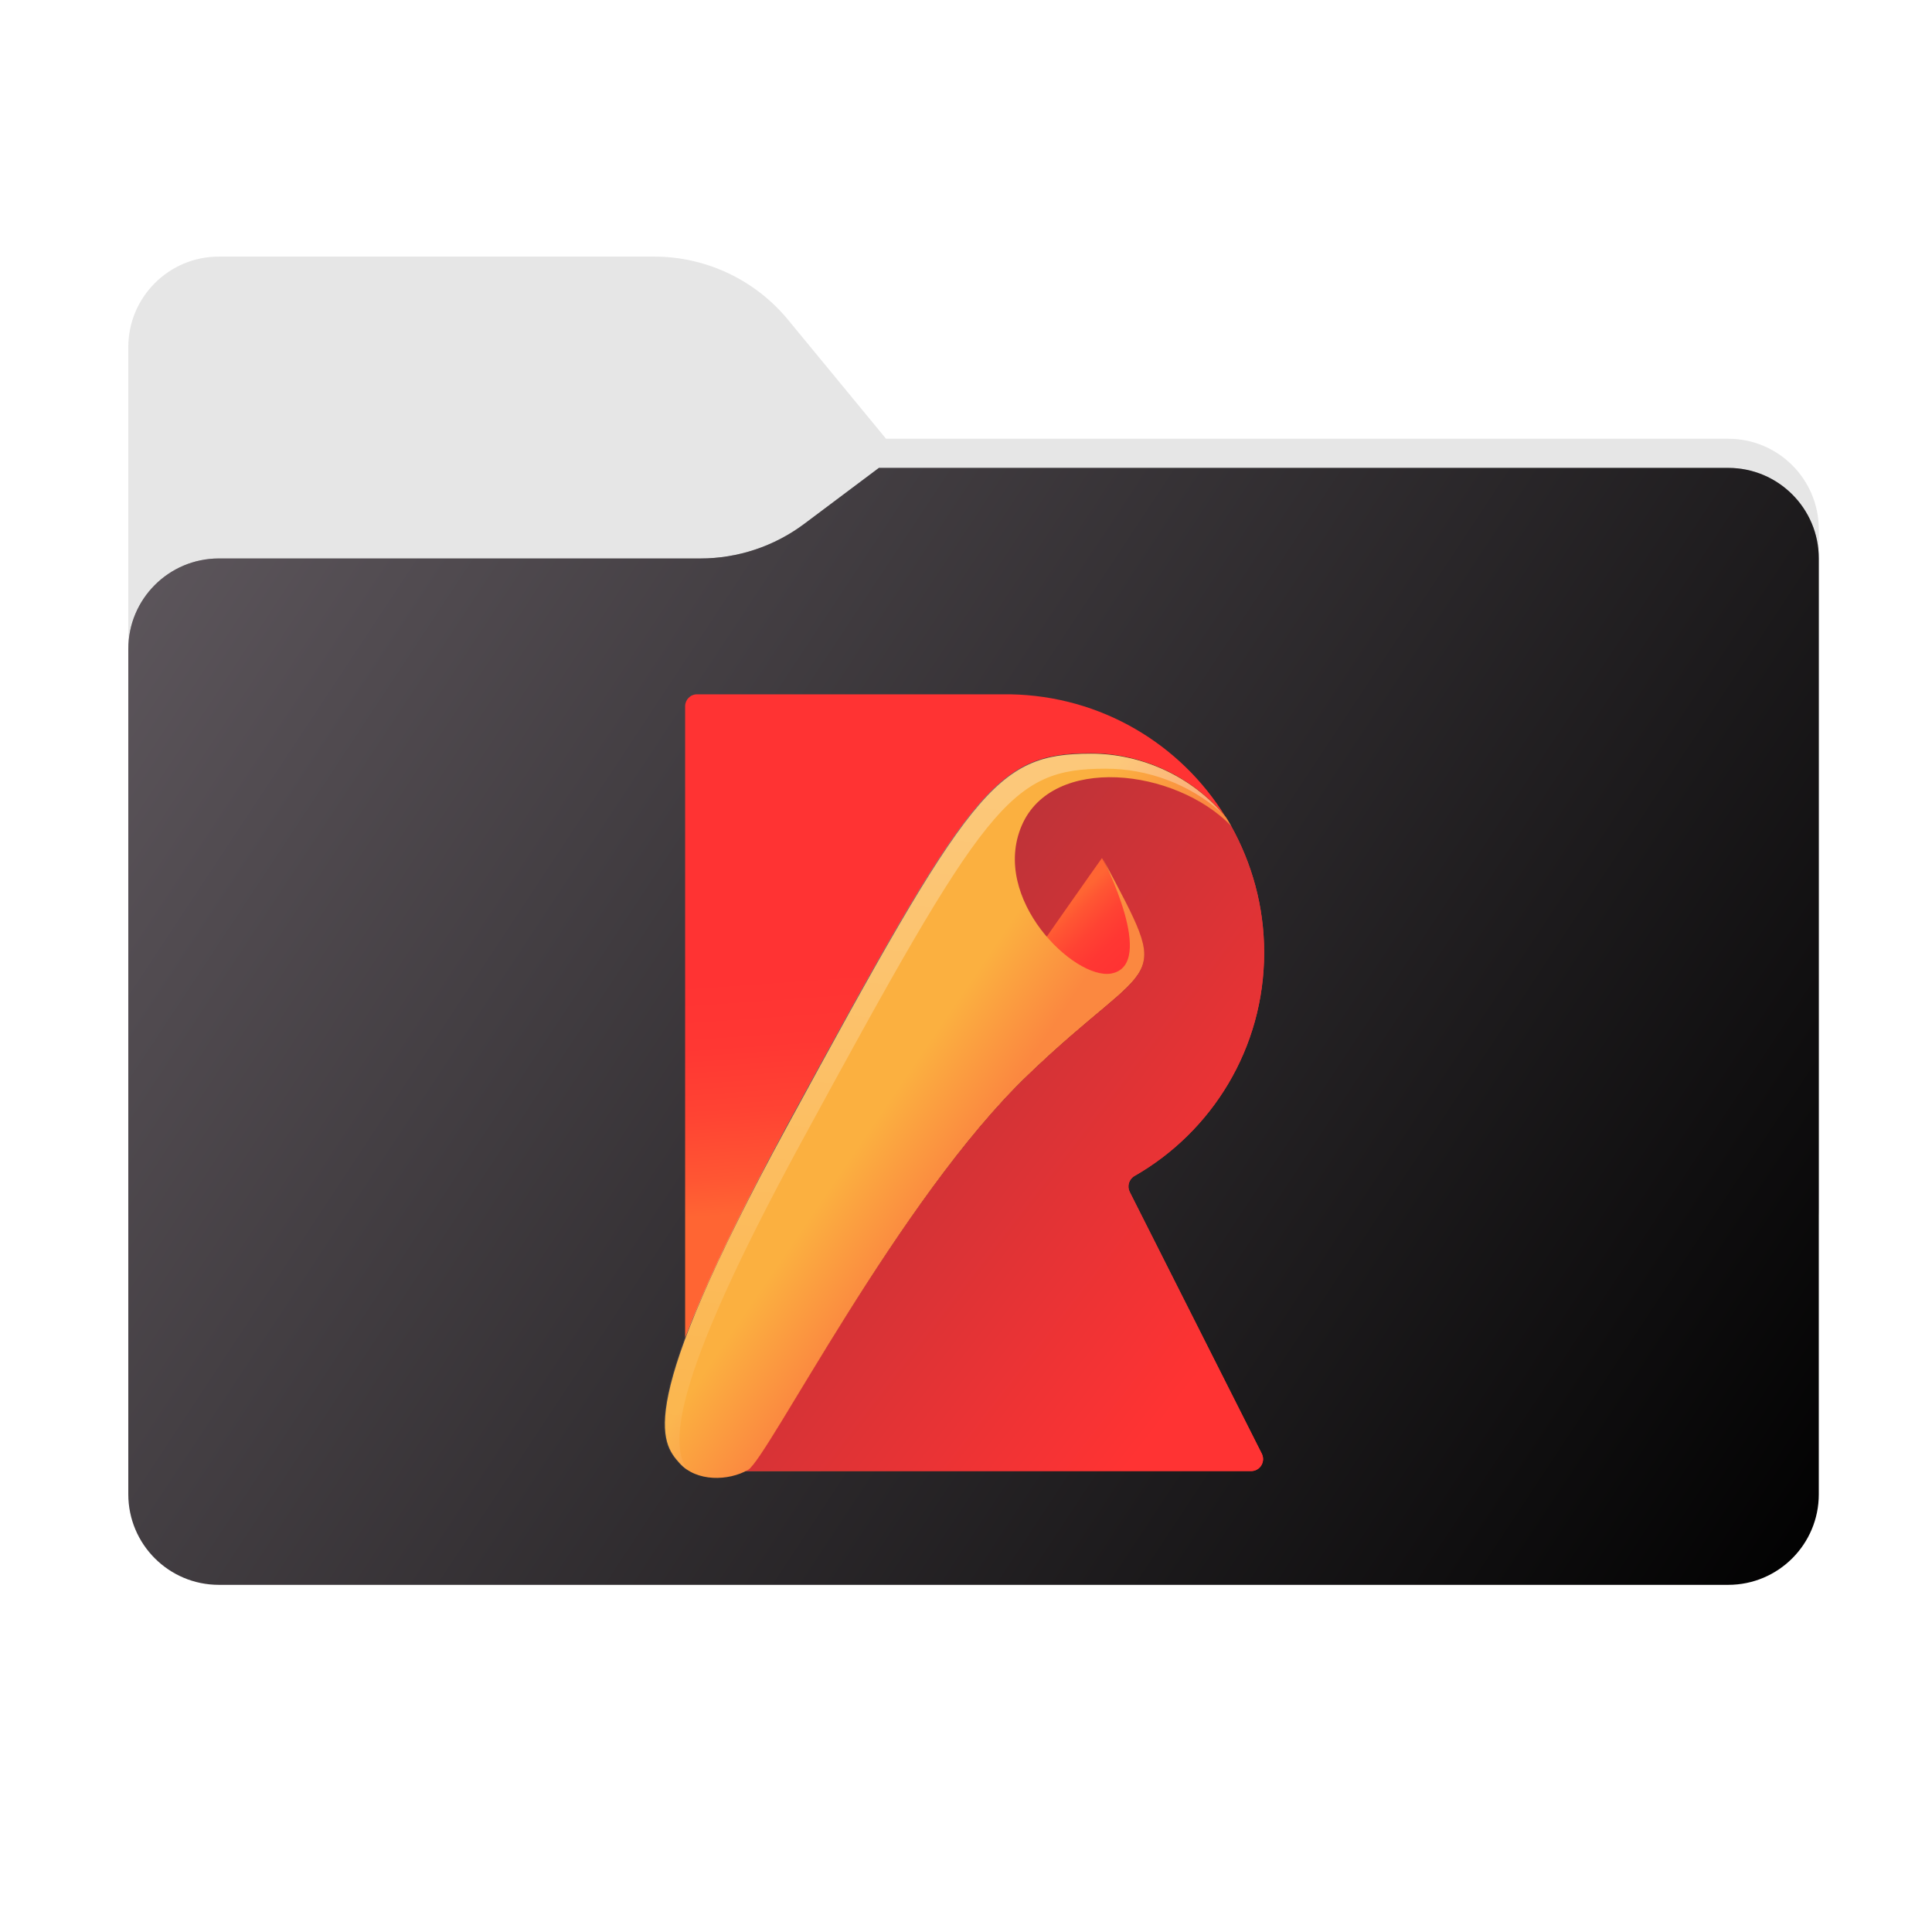 <svg width="256" height="256" viewBox="0 0 256 256" fill="none" xmlns="http://www.w3.org/2000/svg">
<g clip-path="url(#clip0_2043_36547)">
<path fill-rule="evenodd" clip-rule="evenodd" d="M104.425 42.378C100.056 37.073 93.544 34 86.671 34H29C22.373 34 17 39.373 17 46V58.137V68.2V160C17 166.627 22.373 172 29 172H229C235.627 172 241 166.627 241 160V70.137C241 63.51 235.627 58.137 229 58.137H117.404L104.425 42.378Z" fill="#E6E6E6"/>
<mask id="mask0_2043_36547" style="mask-type:alpha" maskUnits="userSpaceOnUse" x="17" y="34" width="224" height="138">
<path fill-rule="evenodd" clip-rule="evenodd" d="M104.425 42.378C100.056 37.073 93.544 34 86.671 34H29C22.373 34 17 39.373 17 46V58.137V68.2V160C17 166.627 22.373 172 29 172H229C235.627 172 241 166.627 241 160V70.137C241 63.51 235.627 58.137 229 58.137H117.404L104.425 42.378Z" fill="url(#paint0_linear_2043_36547)"/>
</mask>
<g mask="url(#mask0_2043_36547)">
<g style="mix-blend-mode:multiply" filter="url(#filter0_f_2043_36547)">
<path fill-rule="evenodd" clip-rule="evenodd" d="M92.789 74C97.764 74 102.605 72.387 106.586 69.402L116.459 62H229C235.627 62 241 67.373 241 74V108V160C241 166.627 235.627 172 229 172H29C22.373 172 17 166.627 17 160L17 108V86C17 79.373 22.373 74 29 74H87H92.789Z" fill="black" fill-opacity="0.3"/>
</g>
</g>
<g filter="url(#filter1_ii_2043_36547)">
<path fill-rule="evenodd" clip-rule="evenodd" d="M92.789 74C97.764 74 102.605 72.387 106.586 69.402L116.459 62H229C235.627 62 241 67.373 241 74V108V198C241 204.627 235.627 210 229 210H29C22.373 210 17 204.627 17 198L17 108V86C17 79.373 22.373 74 29 74H87H92.789Z" fill="url(#paint1_linear_2043_36547)"/>
</g>
<path d="M167.506 126.221C167.506 120.089 165.881 114.377 163.104 109.398C155.61 101.695 139.364 99.913 135.329 109.346C131.189 119.041 142.299 129.784 147.173 128.946C153.356 127.845 146.072 113.696 146.072 113.696C155.505 131.514 153.356 126.063 136.272 142.414C119.188 158.764 101.685 193.3 99.117 194.767C99.012 194.819 98.907 194.872 98.75 194.924H165.777C166.982 194.924 167.716 193.667 167.192 192.618L149.688 157.926C149.321 157.192 149.583 156.249 150.317 155.83C160.588 149.96 167.506 138.903 167.506 126.221Z" fill="url(#paint2_linear_2043_36547)"/>
<path d="M167.506 126.221C167.506 120.089 165.881 114.377 163.104 109.398C155.61 101.695 139.364 99.913 135.329 109.346C131.189 119.041 142.299 129.784 147.173 128.946C153.356 127.845 146.072 113.696 146.072 113.696C155.505 131.514 153.356 126.063 136.272 142.414C119.188 158.764 101.685 193.3 99.117 194.767C99.012 194.819 98.907 194.872 98.75 194.924H165.777C166.982 194.924 167.716 193.667 167.192 192.618L149.688 157.926C149.321 157.192 149.583 156.249 150.317 155.83C160.588 149.96 167.506 138.903 167.506 126.221Z" fill="url(#paint3_linear_2043_36547)"/>
<path d="M99.114 194.767C101.682 193.299 119.133 158.764 136.217 142.414C153.301 126.063 155.502 131.513 146.017 113.695C146.017 113.695 109.857 164.424 96.756 189.526" fill="url(#paint4_linear_2043_36547)"/>
<path d="M104.199 149.279C128.62 104.368 131.817 99.808 144.551 99.808C151.259 99.808 157.967 102.848 162.369 108.193C156.447 98.603 145.914 92.21 133.861 92H92.355C91.465 92 90.783 92.734 90.783 93.572V177.264C93.246 170.923 97.439 161.804 104.199 149.279Z" fill="url(#paint5_linear_2043_36547)"/>
<path d="M136.218 142.417C119.134 158.767 101.683 193.302 99.115 194.77C96.547 196.237 92.302 196.394 90.049 193.879C87.638 191.154 83.865 186.804 104.251 149.334C128.672 104.423 131.868 99.863 144.603 99.863C151.311 99.863 158.019 102.903 162.421 108.248C162.683 108.615 162.892 109.034 163.154 109.453C155.66 101.75 139.415 99.968 135.379 109.401C131.239 119.096 142.349 129.839 147.223 129.001C153.407 127.9 146.123 113.751 146.123 113.751C155.503 131.464 153.302 126.014 136.218 142.417Z" fill="url(#paint6_linear_2043_36547)"/>
<path opacity="0.3" d="M106.189 151.325C130.61 106.414 133.807 101.855 146.541 101.855C152.044 101.855 157.599 103.899 161.791 107.619C157.441 102.641 150.943 99.863 144.497 99.863C131.763 99.863 128.566 104.37 104.145 149.334C83.759 186.804 87.533 191.154 89.943 193.879C90.31 194.246 90.677 194.612 91.096 194.874C89.052 191.73 88.109 184.551 106.189 151.325Z" fill="url(#paint7_linear_2043_36547)"/>
</g>
<defs>
<filter id="filter0_f_2043_36547" x="-20" y="25" width="298" height="184" filterUnits="userSpaceOnUse" color-interpolation-filters="sRGB">
<feFlood flood-opacity="0" result="BackgroundImageFix"/>
<feBlend mode="normal" in="SourceGraphic" in2="BackgroundImageFix" result="shape"/>
<feGaussianBlur stdDeviation="18.5" result="effect1_foregroundBlur_2043_36547"/>
</filter>
<filter id="filter1_ii_2043_36547" x="17" y="62" width="224" height="148" filterUnits="userSpaceOnUse" color-interpolation-filters="sRGB">
<feFlood flood-opacity="0" result="BackgroundImageFix"/>
<feBlend mode="normal" in="SourceGraphic" in2="BackgroundImageFix" result="shape"/>
<feColorMatrix in="SourceAlpha" type="matrix" values="0 0 0 0 0 0 0 0 0 0 0 0 0 0 0 0 0 0 127 0" result="hardAlpha"/>
<feOffset dy="-4"/>
<feComposite in2="hardAlpha" operator="arithmetic" k2="-1" k3="1"/>
<feColorMatrix type="matrix" values="0 0 0 0 0 0 0 0 0 0 0 0 0 0 0 0 0 0 0.25 0"/>
<feBlend mode="normal" in2="shape" result="effect1_innerShadow_2043_36547"/>
<feColorMatrix in="SourceAlpha" type="matrix" values="0 0 0 0 0 0 0 0 0 0 0 0 0 0 0 0 0 0 127 0" result="hardAlpha"/>
<feOffset dy="4"/>
<feComposite in2="hardAlpha" operator="arithmetic" k2="-1" k3="1"/>
<feColorMatrix type="matrix" values="0 0 0 0 1 0 0 0 0 1 0 0 0 0 1 0 0 0 0.25 0"/>
<feBlend mode="normal" in2="effect1_innerShadow_2043_36547" result="effect2_innerShadow_2043_36547"/>
</filter>
<linearGradient id="paint0_linear_2043_36547" x1="17" y1="34" x2="197.768" y2="215.142" gradientUnits="userSpaceOnUse">
<stop stop-color="#05815D"/>
<stop offset="1" stop-color="#0C575F"/>
</linearGradient>
<linearGradient id="paint1_linear_2043_36547" x1="17" y1="62" x2="241" y2="210" gradientUnits="userSpaceOnUse">
<stop stop-color="#5F585E"/>
<stop offset="1" stop-color="#010101"/>
</linearGradient>
<linearGradient id="paint2_linear_2043_36547" x1="117.204" y1="147.318" x2="145.204" y2="153.863" gradientUnits="userSpaceOnUse">
<stop stop-color="#FF6533"/>
<stop offset="0.157" stop-color="#FF5633"/>
<stop offset="0.434" stop-color="#FF4333"/>
<stop offset="0.714" stop-color="#FF3733"/>
<stop offset="1" stop-color="#FF3333"/>
</linearGradient>
<linearGradient id="paint3_linear_2043_36547" x1="112.822" y1="138.036" x2="163.004" y2="176.946" gradientUnits="userSpaceOnUse">
<stop stop-color="#BF3338"/>
<stop offset="1" stop-color="#FF3333"/>
</linearGradient>
<linearGradient id="paint4_linear_2043_36547" x1="114.46" y1="145.696" x2="121.733" y2="153.333" gradientUnits="userSpaceOnUse">
<stop stop-color="#FF6533"/>
<stop offset="0.157" stop-color="#FF5633"/>
<stop offset="0.434" stop-color="#FF4333"/>
<stop offset="0.714" stop-color="#FF3733"/>
<stop offset="1" stop-color="#FF3333"/>
</linearGradient>
<linearGradient id="paint5_linear_2043_36547" x1="127.686" y1="158.843" x2="125.503" y2="127.57" gradientUnits="userSpaceOnUse">
<stop stop-color="#FF6533"/>
<stop offset="0.157" stop-color="#FF5633"/>
<stop offset="0.434" stop-color="#FF4333"/>
<stop offset="0.714" stop-color="#FF3733"/>
<stop offset="1" stop-color="#FF3333"/>
</linearGradient>
<linearGradient id="paint6_linear_2043_36547" x1="118.231" y1="145.164" x2="128.562" y2="152.189" gradientUnits="userSpaceOnUse">
<stop stop-color="#FBB040"/>
<stop offset="1" stop-color="#FB8840"/>
</linearGradient>
<linearGradient id="paint7_linear_2043_36547" x1="128.815" y1="105.445" x2="118.27" y2="221.446" gradientUnits="userSpaceOnUse">
<stop stop-color="white"/>
<stop offset="1" stop-color="white" stop-opacity="0"/>
</linearGradient>
<clipPath id="clip0_2043_36547">
<rect width="256" height="256" fill="white"/>
</clipPath>
</defs>
</svg>
